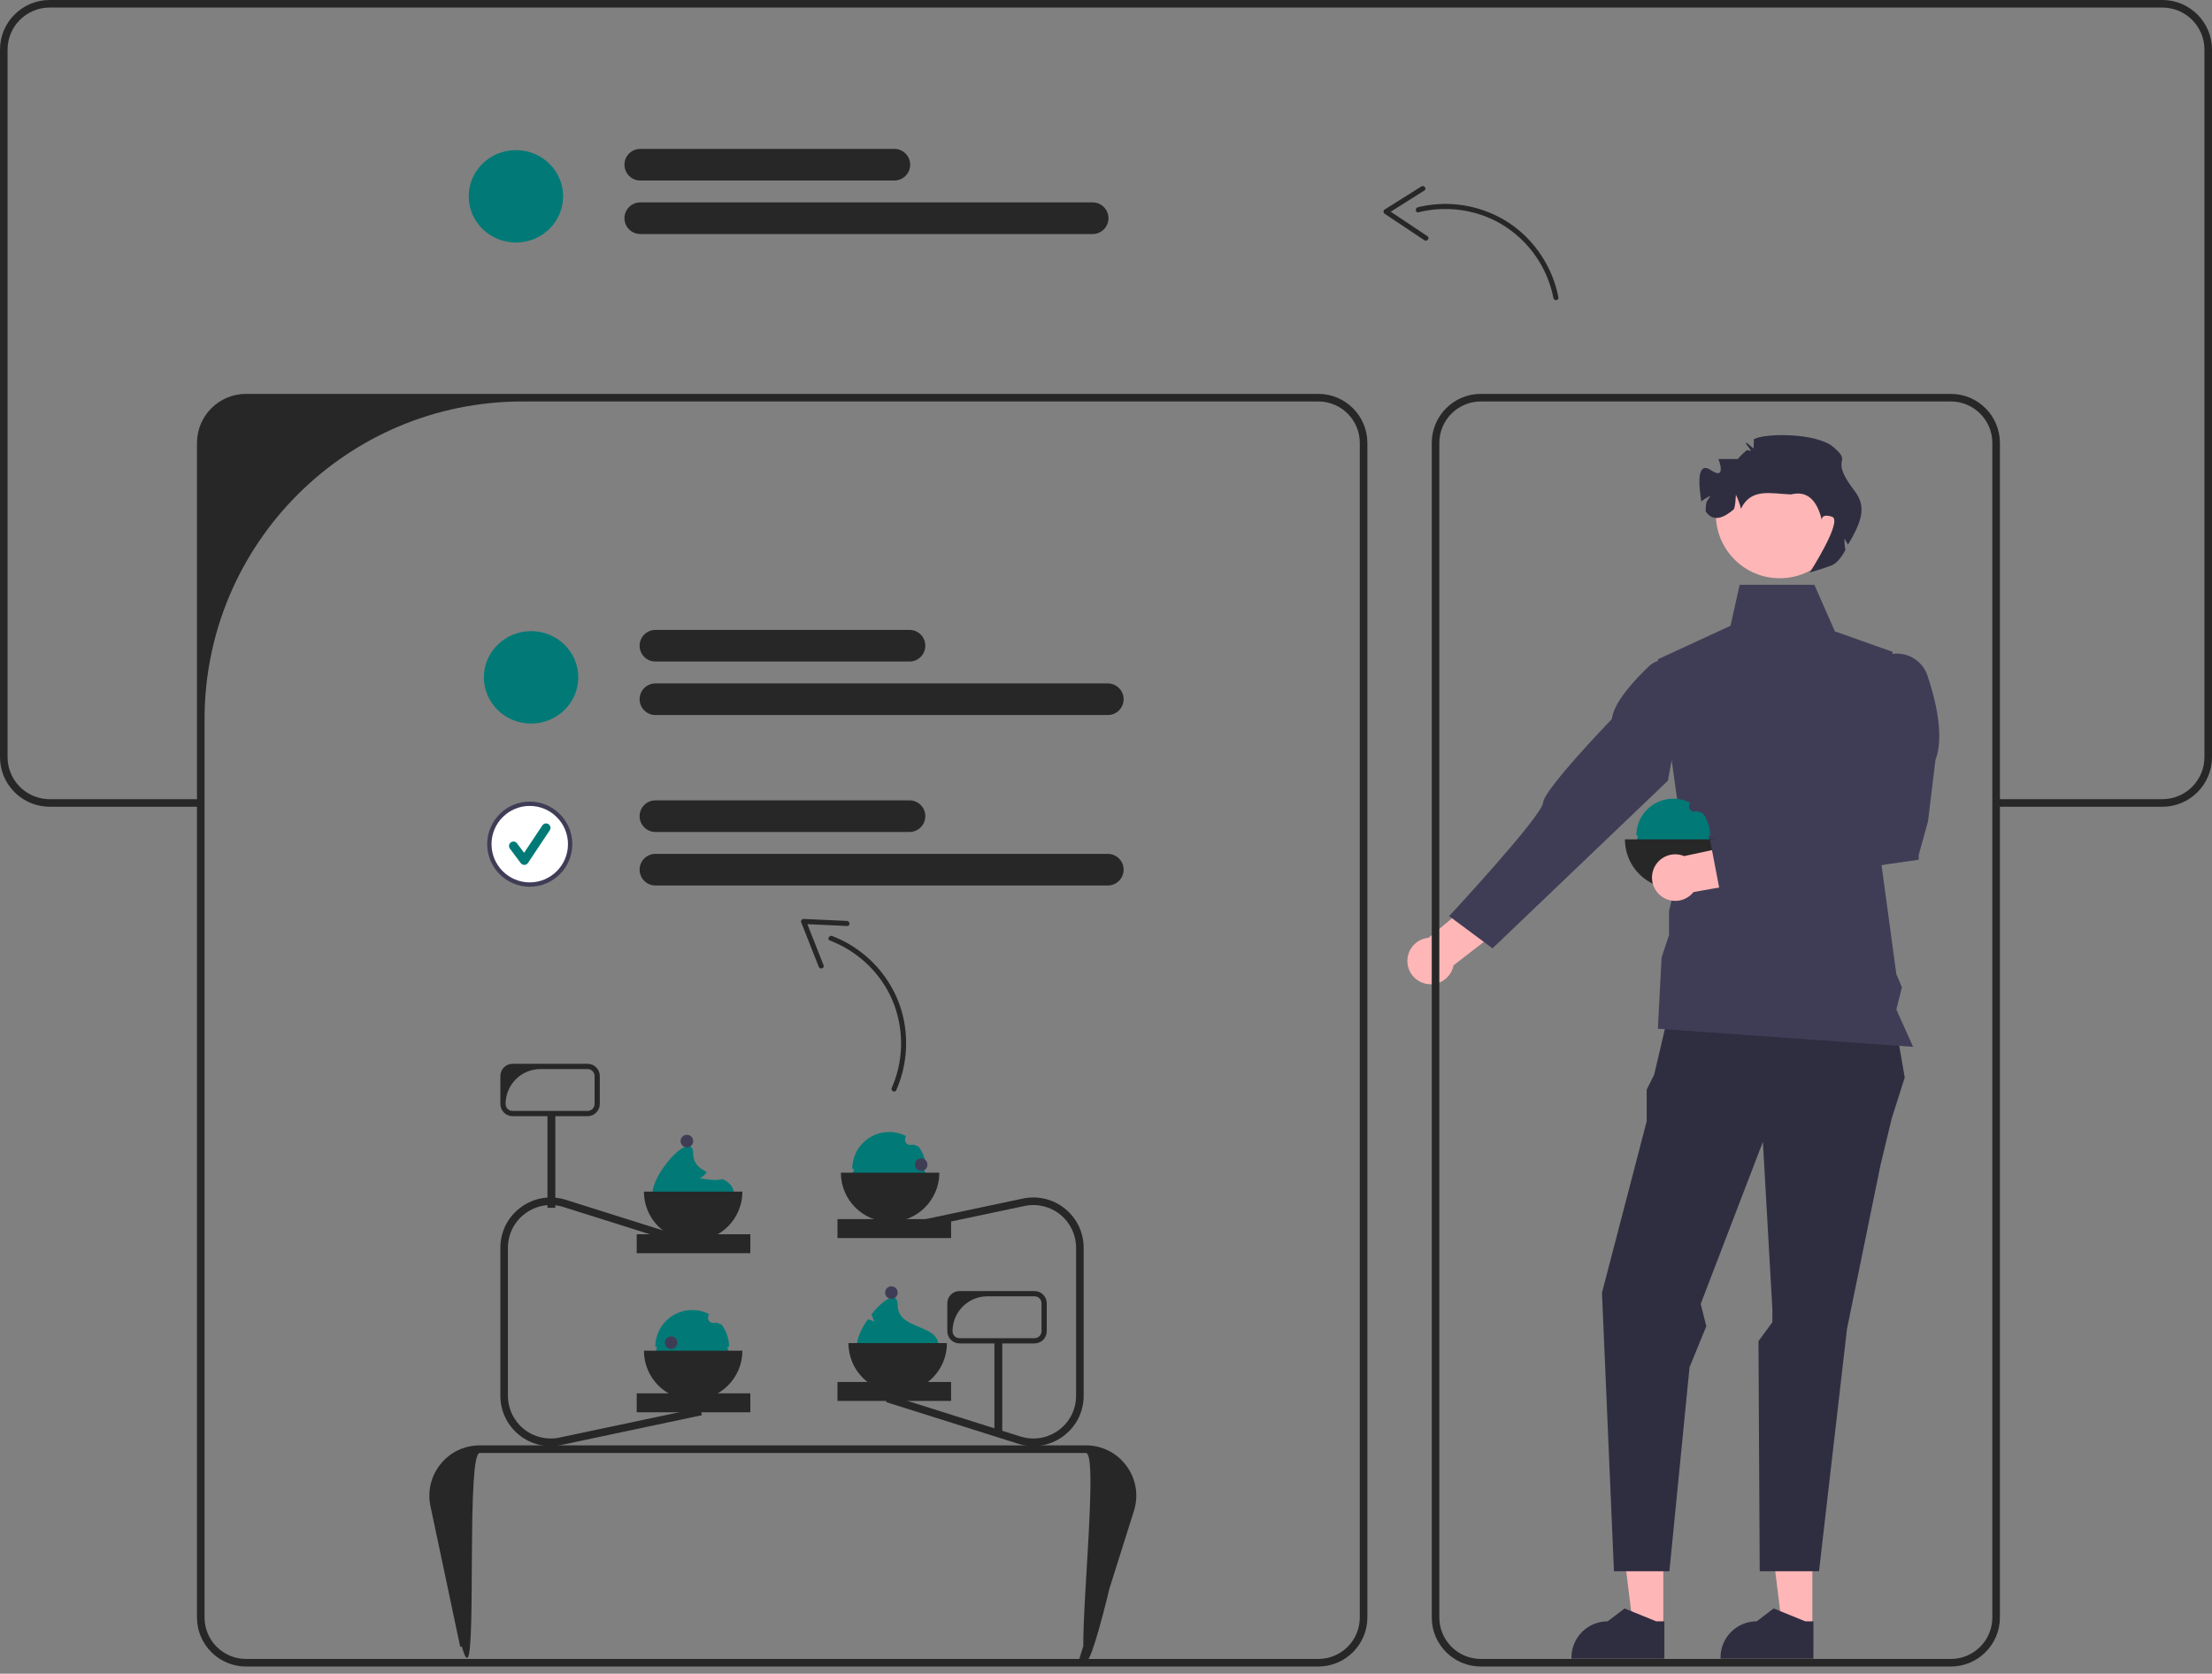 <svg width="300" height="227" viewBox="0 0 300 227" fill="none" xmlns="http://www.w3.org/2000/svg">
<rect x="0" y="0" width="300" height="227" fill="#808080" stroke="none"/>
<g clip-path="url(#clip0_5_26)">
<path d="M75.314 151.027H74.249V163.804H75.314V151.027Z" fill="#272727"/>
<path d="M79.692 151.382H69.516C68.603 151.382 67.861 150.639 67.861 149.726V145.939C67.861 145.026 68.603 144.283 69.516 144.283H79.692C80.605 144.283 81.347 145.026 81.347 145.939V149.726C81.347 150.639 80.605 151.382 79.692 151.382ZM73.303 144.993C70.689 144.993 68.57 147.112 68.57 149.726C68.57 150.248 68.994 150.672 69.516 150.672H79.692C80.214 150.672 80.638 150.248 80.638 149.726V145.939C80.638 145.417 80.214 144.993 79.692 144.993H73.303Z" fill="#272727"/>
<path d="M135.93 181.849H134.866V194.626H135.93V181.849Z" fill="#272727"/>
<path d="M140.308 182.204H130.133C129.22 182.204 128.477 181.461 128.477 180.548V176.761C128.477 175.848 129.22 175.105 130.133 175.105H140.308C141.221 175.105 141.964 175.848 141.964 176.761V180.548C141.964 181.461 141.221 182.204 140.308 182.204ZM133.919 175.815C131.306 175.815 129.187 177.934 129.187 180.548C129.187 181.07 129.61 181.494 130.133 181.494H140.308C140.831 181.494 141.254 181.071 141.254 180.548V176.761C141.254 176.239 140.831 175.815 140.308 175.815H133.919Z" fill="#272727"/>
<path d="M245.8 220.687L241.702 220.687L239.752 204.878L245.801 204.879L245.8 220.687Z" fill="#FFB6B6"/>
<path d="M245.944 224.963L233.341 224.962V224.803C233.341 222.094 235.538 219.898 238.247 219.897L240.549 218.151L244.844 219.898L245.945 219.898L245.944 224.963Z" fill="#2F2E41"/>
<path d="M225.586 220.687L221.488 220.687L219.538 204.878L225.587 204.879L225.586 220.687Z" fill="#FFB6B6"/>
<path d="M225.73 224.963L213.127 224.962V224.803C213.127 222.094 215.323 219.898 218.032 219.897L220.335 218.151L224.63 219.898L225.73 219.898L225.73 224.963Z" fill="#2F2E41"/>
<path d="M227.752 131.237L255.546 129.973L258.326 146.145L256.557 151.703L255.041 158.02L250.493 180.256L246.703 213.104H238.659L238.491 181.899L240.378 179.321V177.602L239.089 154.862L230.658 176.845L231.416 179.877L229.142 185.436L226.411 213.104H218.89L217.266 175.329L223.33 152.082V147.787L224.341 145.766L227.752 131.237Z" fill="#2F2E41"/>
<path d="M246.071 79.311H235.939L234.7 84.87L224.846 89.418L228.384 115.191L226.362 123.53V126.815L225.351 129.847L224.846 139.521L259.463 141.975L257.189 136.922L257.947 133.89L257.189 132.121L255.167 117.213L256.683 88.407L248.85 85.628L246.071 79.311Z" fill="#3F3D56"/>
<path d="M193.75 127.188L201.007 121.153L205.033 124.817L197.134 130.926C197.077 131.225 196.976 131.522 196.826 131.805C196.013 133.349 194.103 133.942 192.559 133.129C191.015 132.316 190.422 130.405 191.235 128.861C191.754 127.877 192.719 127.281 193.75 127.188Z" fill="#FFB6B6"/>
<path d="M231.267 91.504L227.411 89.952C226.215 89.221 224.677 89.379 223.659 90.342C221.721 92.178 218.864 95.236 218.609 97.522C218.609 97.522 209.403 107.051 209.284 108.852C209.165 110.652 196.539 124.25 196.539 124.25L202.42 128.622L226.21 105.882L228.353 94.362C229.36 92.893 232.786 92.433 231.267 91.504Z" fill="#3F3D56"/>
<path d="M241.373 78.426C246.157 78.426 250.035 74.548 250.035 69.764C250.035 64.98 246.157 61.101 241.373 61.101C236.588 61.101 232.71 64.98 232.71 69.764C232.71 74.548 236.588 78.426 241.373 78.426Z" fill="#FFB6B6"/>
<path d="M250.634 73.859C250.433 73.612 250.351 73.304 250.151 73.057C250.161 73.463 250.156 73.874 250.228 74.269C250.238 74.331 250.248 74.408 250.264 74.506C250.269 74.526 250.274 74.537 250.279 74.557C250.279 74.567 250.284 74.578 250.284 74.588C249.673 75.744 248.974 76.458 248.471 76.658C247.228 77.156 245.548 77.583 245.44 77.665C245.558 77.48 249.966 70.586 248.471 70.088C246.955 69.585 247.084 70.525 247.084 70.525C246.394 67.695 245.007 66.531 242.913 67.057C240.18 66.96 237.503 66.127 236.116 68.999C235.957 68.336 235.716 67.689 235.433 67.098C235.377 67.73 235.377 68.434 235.171 69.05C233.229 70.744 232.066 70.455 231.329 69.359C231.329 69.138 231.334 68.912 231.349 68.691C231.365 68.542 231.38 68.403 231.406 68.259C231.488 67.843 231.812 67.602 231.971 67.237C231.616 67.432 231.247 67.617 230.928 67.864C230.882 67.9 230.815 67.946 230.738 68.002C230.538 66.692 229.849 62.3 232.048 63.77C234.247 65.239 233.06 62.254 233.06 62.254H235.695C235.695 62.254 236.147 61.658 236.949 61.026C237.092 61.067 237.226 61.108 237.36 61.16C237.755 61.314 236.481 59.881 236.815 60.102C236.687 59.721 238.022 61.119 237.837 60.759C237.806 60.697 237.899 59.696 237.842 59.588C239.312 58.699 246.36 58.695 248.63 60.615C251.486 63.031 247.871 61.799 251.502 66.549C252.95 68.443 252.851 70.222 250.634 73.859Z" fill="#2F2E41"/>
<path d="M178.797 226.025H33.364C29.697 226.025 26.714 223.042 26.714 219.375V60.072C26.714 56.406 29.697 53.422 33.364 53.422H178.797C182.464 53.422 185.447 56.406 185.447 60.072V219.375C185.447 223.042 182.464 226.025 178.797 226.025ZM70.852 54.45C47.043 54.45 27.741 73.751 27.741 97.56V219.375C27.741 222.48 30.259 224.998 33.364 224.998H178.797C181.902 224.998 184.42 222.481 184.42 219.375V60.072C184.42 56.967 181.902 54.45 178.797 54.45L70.852 54.45Z" fill="#272727"/>
<path d="M264.585 226.025H200.83C197.163 226.025 194.18 223.042 194.18 219.375V60.072C194.18 56.406 197.163 53.422 200.83 53.422H264.585C268.252 53.422 271.235 56.406 271.235 60.072V219.375C271.235 223.042 268.252 226.025 264.585 226.025ZM200.83 54.45C197.729 54.45 195.207 56.972 195.207 60.072V219.375C195.207 222.475 197.729 224.998 200.83 224.998H264.585C267.685 224.998 270.207 222.475 270.207 219.375V60.072C270.207 56.972 267.685 54.45 264.585 54.45L200.83 54.45Z" fill="#272727"/>
<path d="M293.276 0H6.729C3.02 0 0 3.015 0 6.724V102.688C0 106.243 2.779 109.171 6.277 109.397C6.426 109.413 6.575 109.418 6.729 109.418H26.825V108.39H6.729C6.575 108.39 6.426 108.385 6.277 108.37C3.344 108.139 1.027 105.678 1.027 102.688V6.724C1.027 3.58 3.586 1.027 6.729 1.027H293.276C296.42 1.027 298.973 3.58 298.973 6.724V102.688C298.973 105.832 296.42 108.39 293.276 108.39H270.318V109.418H293.276C296.985 109.418 300 106.397 300 102.688V6.724C300 3.015 296.985 0 293.276 0Z" fill="#272727"/>
<path d="M99.554 162.01H88.463C88.463 161.882 88.473 161.753 88.494 161.615C88.781 159.436 91.329 156.226 92.86 155.558C93.153 155.435 93.41 155.399 93.605 155.486C93.857 155.594 94.011 155.907 94.011 156.467C94.011 157.788 94.843 158.46 95.865 158.959C95.614 159.349 95.29 159.662 94.864 159.765C95.711 159.945 97.016 160.176 98.033 159.924C98.783 160.315 99.374 160.803 99.518 161.615C99.543 161.738 99.554 161.871 99.554 162.01Z" fill="#017A77"/>
<path d="M93.156 155.615C93.627 155.615 94.009 155.233 94.009 154.762C94.009 154.291 93.627 153.909 93.156 153.909C92.685 153.909 92.303 154.291 92.303 154.762C92.303 155.233 92.685 155.615 93.156 155.615Z" fill="#3F3D56"/>
<path d="M94.009 168.293C97.697 168.293 100.687 165.303 100.687 161.615H87.331C87.331 165.303 90.32 168.293 94.009 168.293Z" fill="#272727"/>
<path d="M127.293 182.558H116.203C116.203 182.43 116.213 182.301 116.233 182.162C116.362 181.186 116.947 180.005 117.687 178.936C118.042 178.983 118.36 179.106 118.602 179.352C118.489 179.039 118.355 178.664 118.18 178.274C118.987 177.246 119.901 176.409 120.6 176.106C120.893 175.983 121.149 175.947 121.345 176.034C121.596 176.142 121.751 176.455 121.751 177.015C121.751 180.272 126.795 179.573 127.257 182.162C127.283 182.286 127.293 182.419 127.293 182.558Z" fill="#017A77"/>
<path d="M120.896 176.163C121.367 176.163 121.748 175.781 121.748 175.31C121.748 174.839 121.367 174.457 120.896 174.457C120.425 174.457 120.043 174.839 120.043 175.31C120.043 175.781 120.425 176.163 120.896 176.163Z" fill="#3F3D56"/>
<path d="M121.748 188.841C125.437 188.841 128.426 185.851 128.426 182.163H115.07C115.07 185.851 118.06 188.841 121.748 188.841Z" fill="#272727"/>
<path d="M120.588 155.069C117.825 155.069 115.584 157.309 115.584 160.073H125.593C125.593 157.309 123.352 155.069 120.588 155.069Z" fill="#017A77"/>
<path d="M125.593 158.532H115.586C115.586 155.769 117.826 153.529 120.59 153.529C121.417 153.529 122.197 153.729 122.881 154.084C122.853 154.147 122.826 154.21 122.797 154.274C122.582 154.75 122.924 155.296 123.446 155.278C123.616 155.272 123.785 155.264 123.95 155.252L124.588 155.522C125.217 156.363 125.593 157.404 125.593 158.532Z" fill="#017A77"/>
<path d="M120.721 165.724C124.409 165.724 127.399 162.734 127.399 159.046H114.043C114.043 162.734 117.033 165.724 120.721 165.724Z" fill="#272727"/>
<path d="M226.924 109.864C224.16 109.864 221.92 112.104 221.92 114.868H231.929C231.929 112.104 229.688 109.864 226.924 109.864Z" fill="#017A77"/>
<path d="M231.929 113.327H221.922C221.922 110.563 224.162 108.323 226.925 108.323C227.752 108.323 228.533 108.524 229.216 108.878C229.189 108.941 229.161 109.005 229.133 109.069C228.918 109.544 229.26 110.091 229.781 110.073C229.952 110.067 230.12 110.058 230.285 110.046L230.924 110.317C231.553 111.157 231.929 112.199 231.929 113.327Z" fill="#017A77"/>
<path d="M227.057 120.519C230.745 120.519 233.735 117.529 233.735 113.841H220.378C220.378 117.529 223.368 120.519 227.057 120.519Z" fill="#272727"/>
<path d="M72.027 98.134C75.563 98.134 78.429 95.328 78.429 91.867C78.429 88.405 75.563 85.599 72.027 85.599C68.491 85.599 65.624 88.405 65.624 91.867C65.624 95.328 68.491 98.134 72.027 98.134Z" fill="#017A77"/>
<path d="M123.352 89.722H88.89C87.708 89.722 86.746 88.76 86.746 87.578C86.746 86.396 87.708 85.434 88.89 85.434H123.352C124.534 85.434 125.496 86.396 125.496 87.578C125.496 88.76 124.534 89.722 123.352 89.722Z" fill="#272727"/>
<path d="M150.246 96.979H88.89C87.708 96.979 86.746 96.017 86.746 94.835C86.746 93.653 87.708 92.691 88.89 92.691H150.246C151.428 92.691 152.39 93.653 152.39 94.835C152.39 96.017 151.428 96.979 150.246 96.979Z" fill="#272727"/>
<path d="M123.352 112.839H88.89C87.708 112.839 86.746 111.877 86.746 110.695C86.746 109.512 87.708 108.551 88.89 108.551H123.352C124.534 108.551 125.496 109.512 125.496 110.695C125.496 111.877 124.534 112.839 123.352 112.839Z" fill="#272727"/>
<path d="M150.246 120.096H88.89C87.708 120.096 86.746 119.134 86.746 117.952C86.746 116.77 87.708 115.808 88.89 115.808H150.246C151.428 115.808 152.39 116.77 152.39 117.952C152.39 119.134 151.428 120.096 150.246 120.096Z" fill="#272727"/>
<path d="M69.972 32.894C73.508 32.894 76.374 30.088 76.374 26.627C76.374 23.165 73.508 20.359 69.972 20.359C66.436 20.359 63.569 23.165 63.569 26.627C63.569 30.088 66.436 32.894 69.972 32.894Z" fill="#017A77"/>
<path d="M121.297 24.483H86.835C85.653 24.483 84.691 23.521 84.691 22.338C84.691 21.156 85.653 20.194 86.835 20.194H121.297C122.479 20.194 123.441 21.156 123.441 22.338C123.441 23.521 122.479 24.483 121.297 24.483Z" fill="#272727"/>
<path d="M148.191 31.74H86.835C85.653 31.74 84.691 30.778 84.691 29.596C84.691 28.413 85.653 27.451 86.835 27.451H148.191C149.373 27.451 150.335 28.413 150.335 29.596C150.335 30.778 149.373 31.74 148.191 31.74Z" fill="#272727"/>
<path d="M147.145 225.981L146.165 225.672L152.808 204.606C153.37 202.824 148.273 226.82 147.168 225.313C146.063 223.806 149.144 197.06 147.275 197.06H65.062C63.305 197.06 64.542 223.434 63.435 224.799C62.329 226.165 59.022 202.343 59.386 204.062L63.424 223.152L62.419 223.365L58.381 204.275C57.953 202.251 58.454 200.168 59.757 198.561C61.06 196.954 62.993 196.032 65.062 196.032H147.275C149.475 196.032 151.482 197.05 152.783 198.823C154.083 200.597 154.45 202.818 153.788 204.915L147.145 225.981Z" fill="#272727"/>
<path d="M120.191 190.163L121.182 190.477L138.088 195.809C140.184 196.466 142.403 196.102 144.181 194.802C145.953 193.502 146.97 191.494 146.97 189.295L146.97 169.24C146.97 167.17 146.051 165.239 144.443 163.934C142.835 162.629 140.749 162.131 138.725 162.557L120.659 166.379L119.636 166.595L119.647 166.641L119.852 167.602L120.016 167.566L121.023 167.355L138.941 163.564C140.662 163.199 142.429 163.626 143.796 164.73C145.162 165.84 145.943 167.483 145.943 169.24L145.943 189.295C145.943 191.165 145.08 192.87 143.569 193.975C142.064 195.079 140.179 195.388 138.397 194.828L121.28 189.434L120.258 189.11L120.191 190.163Z" fill="#272727"/>
<path d="M94.64 168.374L93.648 168.061L76.742 162.728C74.647 162.071 72.427 162.436 70.65 163.735C68.878 165.035 67.861 167.043 67.861 169.242L67.861 189.297C67.861 191.367 68.78 193.299 70.388 194.603C71.996 195.908 74.081 196.406 76.105 195.98L94.172 192.158L95.194 191.942L95.184 191.896L94.979 190.936L94.814 190.972L93.807 191.182L75.89 194.973C74.169 195.338 72.402 194.912 71.035 193.807C69.669 192.698 68.888 191.054 68.888 189.297L68.888 169.242C68.888 167.372 69.751 165.667 71.261 164.562C72.766 163.458 74.652 163.15 76.434 163.71L93.551 169.103L94.573 169.427L94.64 168.374Z" fill="#272727"/>
<path d="M228.417 116.107L237.646 114.126L239.513 119.241L229.681 120.987C229.492 121.226 229.265 121.442 229.001 121.624C227.564 122.614 225.597 122.253 224.606 120.817C223.616 119.38 223.977 117.413 225.413 116.422C226.329 115.79 227.461 115.711 228.417 116.107Z" fill="#FFB6B6"/>
<path d="M256.267 88.756C258.464 88.249 260.693 89.486 261.41 91.622C262.535 94.973 263.719 99.851 262.495 103.063L261.484 111.401L260.221 115.949V116.601L233.184 120.498L231.921 113.928L249.356 111.148L249.861 108.116L250.333 107.645L250.98 104.2L252.923 92.324C253.211 90.566 254.532 89.157 256.267 88.756Z" fill="#3F3D56"/>
<path d="M93.876 179.213C91.112 179.213 88.872 181.453 88.872 184.217H98.881C98.881 181.453 96.64 179.213 93.876 179.213Z" fill="#017A77"/>
<path d="M98.881 182.676H88.874C88.874 179.913 91.114 177.673 93.877 177.673C94.704 177.673 95.485 177.873 96.168 178.228C96.141 178.291 96.114 178.354 96.085 178.418C95.87 178.894 96.212 179.44 96.734 179.422C96.904 179.416 97.072 179.408 97.237 179.396L97.876 179.666C98.505 180.507 98.881 181.548 98.881 182.676Z" fill="#017A77"/>
<path d="M94.009 189.868C97.697 189.868 100.687 186.878 100.687 183.19H87.331C87.331 186.878 90.32 189.868 94.009 189.868Z" fill="#272727"/>
<path d="M91.025 182.955C91.496 182.955 91.878 182.573 91.878 182.102C91.878 181.631 91.496 181.249 91.025 181.249C90.555 181.249 90.173 181.631 90.173 182.102C90.173 182.573 90.555 182.955 91.025 182.955Z" fill="#3F3D56"/>
<path d="M124.93 158.811C125.401 158.811 125.782 158.429 125.782 157.958C125.782 157.487 125.401 157.105 124.93 157.105C124.459 157.105 124.077 157.487 124.077 157.958C124.077 158.429 124.459 158.811 124.93 158.811Z" fill="#3F3D56"/>
<path d="M128.991 187.434H113.58V190.003H128.991V187.434Z" fill="#272727"/>
<path d="M101.765 188.975H86.354V191.544H101.765V188.975Z" fill="#272727"/>
<path d="M101.765 167.4H86.354V169.968H101.765V167.4Z" fill="#272727"/>
<path d="M128.991 165.345H113.58V167.914H128.991V165.345Z" fill="#272727"/>
<path d="M71.847 119.895C74.832 119.895 77.251 117.476 77.251 114.491C77.251 111.506 74.832 109.086 71.847 109.086C68.862 109.086 66.442 111.506 66.442 114.491C66.442 117.476 68.862 119.895 71.847 119.895Z" fill="white"/>
<path d="M71.847 120.265C68.663 120.265 66.073 117.675 66.073 114.491C66.073 111.307 68.663 108.717 71.847 108.717C75.031 108.717 77.621 111.307 77.621 114.491C77.621 117.675 75.031 120.265 71.847 120.265ZM71.847 109.305C68.987 109.305 66.661 111.632 66.661 114.491C66.661 117.35 68.987 119.676 71.847 119.676C74.706 119.676 77.032 117.35 77.032 114.491C77.032 111.632 74.706 109.305 71.847 109.305Z" fill="#3F3D56"/>
<path d="M71.109 117.304C70.921 117.304 70.742 117.215 70.629 117.063L69.154 115.097C68.955 114.832 69.009 114.455 69.274 114.256C69.54 114.056 69.917 114.11 70.116 114.376L71.081 115.662L73.558 111.946C73.742 111.67 74.116 111.595 74.392 111.779C74.668 111.963 74.743 112.337 74.559 112.613L71.61 117.036C71.501 117.198 71.321 117.298 71.126 117.304L71.109 117.304Z" fill="#017A77"/>
<path d="M121.55 147.863C122.915 144.783 123.244 141.303 122.511 138.017C121.796 134.816 120.011 131.906 117.54 129.758C116.161 128.559 114.576 127.599 112.866 126.95C112.457 126.795 112.135 127.403 112.548 127.56C115.458 128.663 117.986 130.672 119.722 133.255C121.502 135.902 122.344 139.075 122.191 142.256C122.103 144.076 121.679 145.88 120.941 147.545C120.762 147.948 121.371 148.268 121.55 147.863Z" fill="#272727"/>
<path d="M114.867 124.903L108.973 124.632C108.758 124.622 108.579 124.881 108.657 125.079L111.042 131.124C111.204 131.534 111.861 131.331 111.698 130.918L109.313 124.873L108.997 125.319L114.891 125.59C115.334 125.61 115.306 124.923 114.867 124.903Z" fill="#272727"/>
<path d="M211.359 40.33C210.722 37.023 209.007 33.977 206.53 31.697C204.117 29.476 200.99 28.104 197.735 27.75C195.918 27.552 194.069 27.668 192.295 28.111C191.87 28.217 191.952 28.9 192.382 28.793C195.4 28.039 198.623 28.246 201.522 29.376C204.494 30.535 206.996 32.66 208.686 35.361C209.651 36.905 210.333 38.628 210.677 40.417C210.76 40.85 211.443 40.766 211.359 40.33Z" fill="#272727"/>
<path d="M192.769 25.288L187.774 28.429C187.593 28.543 187.593 28.858 187.77 28.976L193.178 32.58C193.544 32.824 193.968 32.282 193.599 32.036L188.191 28.432L188.187 28.979L193.182 25.838C193.557 25.603 193.142 25.054 192.769 25.288Z" fill="#272727"/>
</g>
<defs>
<clipPath id="clip0_5_26">
<rect width="300" height="226.025" fill="white"/>
</clipPath>
</defs>
</svg>

